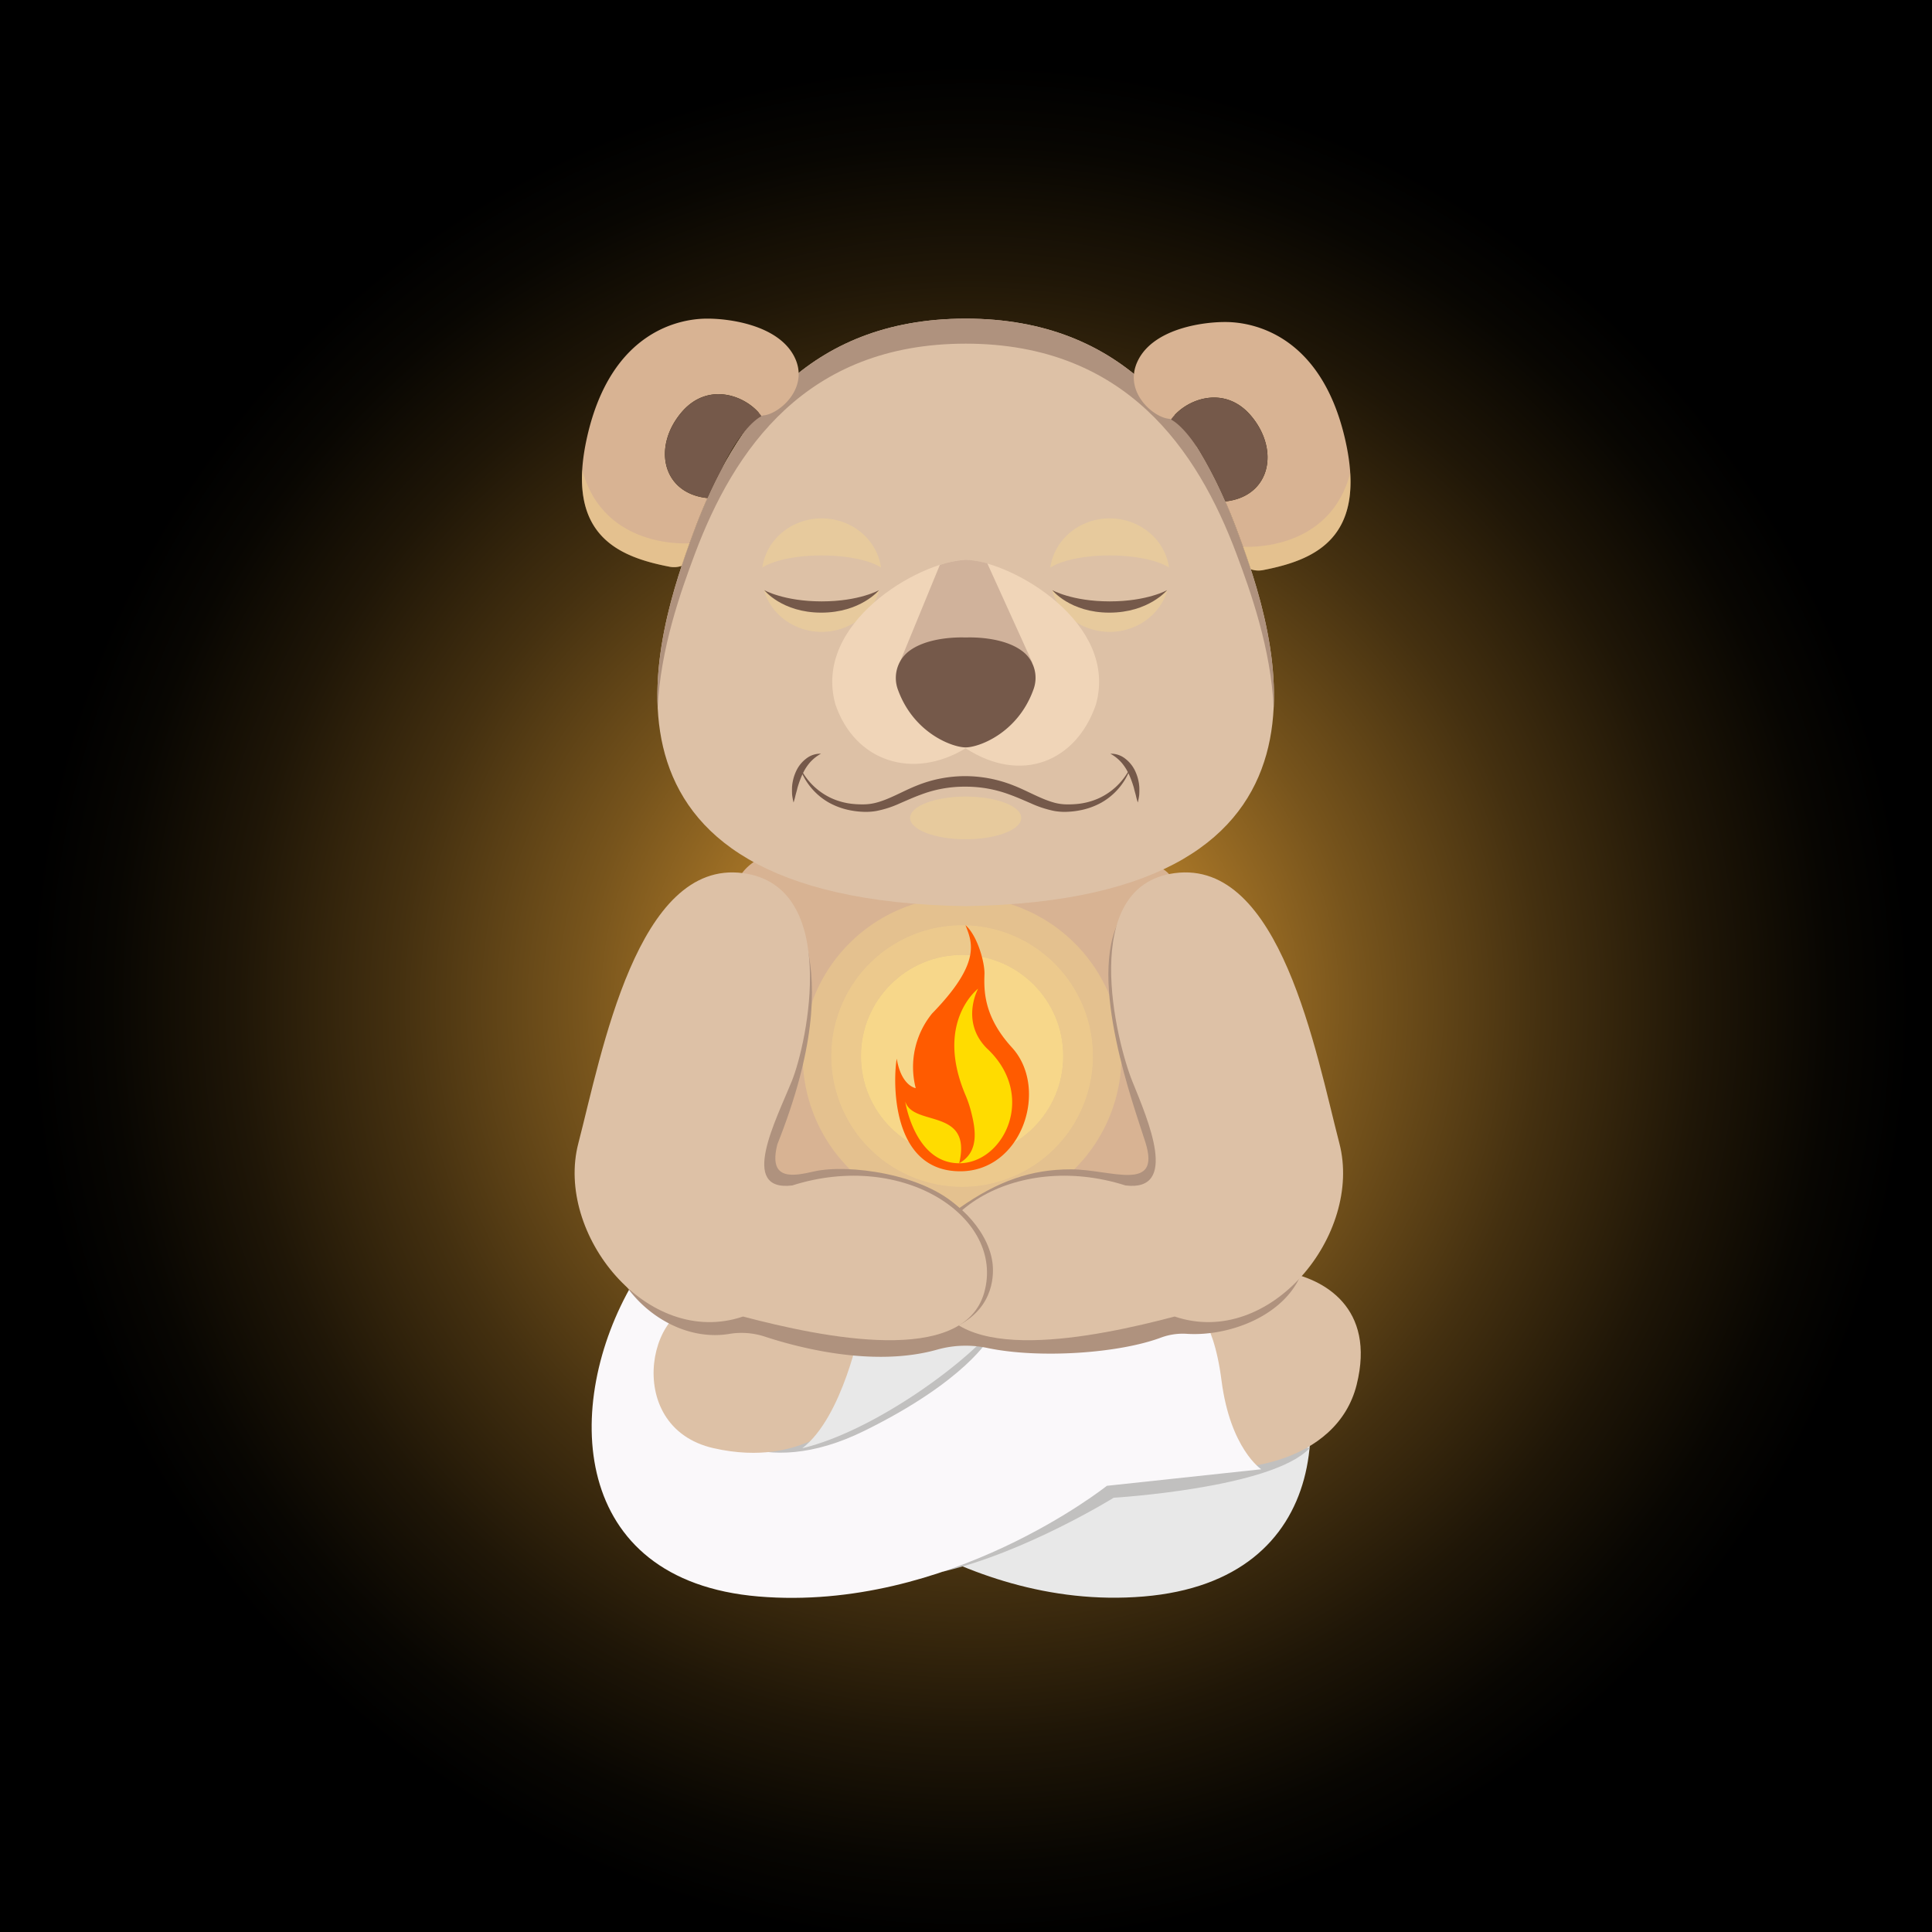 <svg xmlns="http://www.w3.org/2000/svg" xmlns:xlink="http://www.w3.org/1999/xlink" viewBox="0 0 566.93 566.93"><rect x="0" y="0" width="566.93" height="566.93" fill="#808080" stroke="none"/><defs><style>.cls-1{fill:url(#Безымянный_градиент_41);}.cls-2{fill:#e8e8e8;}.cls-3{fill:#c1c0bf;}.cls-4{fill:#ddc1a6;}.cls-5{fill:#faf8fa;}.cls-6{fill:#d8b393;}.cls-7,.cls-8,.cls-9{fill:#ffe188;}.cls-7{opacity:0.3;}.cls-8{opacity:0.5;}.cls-9{opacity:0.79;}.cls-10{fill:#ff5b00;}.cls-11{fill:#ffdc00;}.cls-12{fill:#af927e;}.cls-13{fill:#75594a;}.cls-14{fill:#f0d5b8;}.cls-15{fill:#c4a691;opacity:0.72;}</style><radialGradient id="Безымянный_градиент_41" cx="284.667" cy="294.667" r="276.029" gradientUnits="userSpaceOnUse"><stop offset="0" stop-color="#fbb03b"/><stop offset="0.2" stop-color="#b8812b"/><stop offset="0.414" stop-color="#77541c"/><stop offset="0.609" stop-color="#443010"/><stop offset="0.778" stop-color="#1f1607"/><stop offset="0.914" stop-color="#080602"/><stop offset="1"/></radialGradient></defs><title>bear</title><g id="Слой_2" data-name="Слой 2"><rect class="cls-1" width="566.93" height="566.93"/></g><g id="Слой_1" data-name="Слой 1"><path class="cls-2" d="M372.471,376.477c20.701,35.333,18.76,87.333-36.874,92s-97.684-37.333-97.684-37.333H188.101s9.057-6,11.644-26,9.057-22,9.057-22l131.323-2.667Z"/><path class="cls-3" d="M276.725,461.176C301,455.5,326.802,439.5,326.802,439.5s46.364-2.772,57.476-14.523C367.5,420.5,335.75,428.75,335.75,428.75l-31,8.75Z"/><path class="cls-4" d="M376.913,373.215c11.49,1.94,26.849,10.477,21.183,33.144s-35.667,28.667-58.333,22c-18-22.667-12-40-12-40S357.77,369.983,376.913,373.215Z"/><path class="cls-5" d="M185.726,376.477c-20.701,35.333-18.76,87.333,36.874,92S324.797,436,324.797,436l45.298-4.856s-9.057-6-11.644-26-9.057-22-9.057-22l-131.323-2.667Z"/><path class="cls-3" d="M200.221,410.41c5.055,10.127,23.33,24.246,53.342,9.492S290.424,392.465,290.424,392.465l-4.487-.523Z"/><path class="cls-4" d="M208.802,383.144c-17.827-4.477-27.338,35.523.662,41.833,27.036,6.093,39.965-10.5,39.965-10.5l9.75-22.5s-24.75-5-26.25-5.5S208.802,383.144,208.802,383.144Z"/><path class="cls-2" d="M292.625,388.375l-40.196,1.102s-5.054,26.273-17,35.5C257.25,419.75,285.625,398.375,292.625,388.375Z"/><path class="cls-6" d="M281.03,241.963s-52.152.139-62.996,13.876-2.642,101.827-2.642,101.827l45.661,14.793h74.199l19.406-7.396s2.854-104.608-14.269-110.419S281.03,241.963,281.03,241.963Z"/><path class="cls-7" d="M282.32,263.109a46.778,46.778,0,1,0,46.778,46.778A46.778,46.778,0,0,0,282.32,263.109Zm0,85.196a38.418,38.418,0,1,1,38.418-38.418A38.418,38.418,0,0,1,282.32,348.304Z"/><path class="cls-8" d="M282.32,271.469a38.418,38.418,0,1,0,38.418,38.418A38.418,38.418,0,0,0,282.32,271.469Zm0,68.103A29.685,29.685,0,1,1,312.005,309.887,29.685,29.685,0,0,1,282.32,339.571Z"/><circle class="cls-9" cx="282.32" cy="309.887" r="29.685"/><path class="cls-10" d="M281.777,343.703c18.251,0,26.092-24.378,15.177-36.309-8.261-9.029-8.242-16.622-8.069-21.517.114-3.215-1.921-11.142-5.571-14.408,1.921,4.995,4.803,10.95-9.798,25.935a24.849,24.849,0,0,0-4.803,21.901s-4.226-.576-5.571-8.645C262.182,315.846,260.837,343.703,281.777,343.703Z"/><path class="cls-11" d="M287.016,290.125s-12.851,9.723-3.675,31.283a33.345,33.345,0,0,1,1.614,4.794c1.312,5.128,2.495,11.786-3.486,15.146,3.89-16.474-13.546-10.56-15.849-18.155,0,0,2.738,18.155,15.849,18.155s22.981-19.956,8.076-33.761c-7.788-7.879-2.529-17.461-2.529-17.461"/><path class="cls-12" d="M182.667,375.727c6.476,10.492,19.004,17.692,31.226,15.713a21.973,21.973,0,0,1,10.403.736c10.129,3.337,32.21,9.138,50.857,3.82a30.882,30.882,0,0,1,14.75-.41c14.999,3.11,38.219,1.595,50.756-3.071a18.435,18.435,0,0,1,7.604-1.116c12.441.799,28.729-5.245,33.71-17.87-48.14-3.613-111.14,7.877-111.14,7.877Z"/><path class="cls-12" d="M236.9,278.017c2.705,12.286,2.162,30.252-8.775,57.733-2.839,10.977,4.841,9.346,10.75,8,9.875-2.25,32.375.625,42.625,10.75,11.375-8,21.125-11.366,32.741-11.366,11.679,0,26.521,6.991,21.884-7.884-3.167-10.16-17.285-47.962-7.455-65.606C336.125,293.25,344.25,332.875,344.25,332.875v24.5l-48.137,1.875L262,360.5l-38.625-6.25-6.5-14.875,10.625-41.75Z"/><path class="cls-4" d="M344.703,256.214c31.042-4.132,41.426,52.71,48.33,79.302s-20.253,60.307-48.33,50.81c-23.474,6.173-64.737,14.721-70.802-7.123s23.529-41.788,56.371-31.341c15.812,1.899,6.584-19.214,1.981-30.61S316.165,260.013,344.703,256.214Z"/><path class="cls-4" d="M362.869,155.278C351.375,124.629,330.304,93.5,283.371,93.5s-68.004,31.129-79.498,61.778-38.312,108.711,79.498,110.626C401.181,263.989,374.363,185.928,362.869,155.278Z"/><path class="cls-13" d="M334.323,230.938a13.116,13.116,0,0,0-1.147-4.531,9.725,9.725,0,0,0-2.942-3.749,6.673,6.673,0,0,0-4.403-1.485,11.945,11.945,0,0,1,3.319,2.665,13.922,13.922,0,0,1,1.808,2.734,19.299,19.299,0,0,1-8.366,7.6,20.023,20.023,0,0,1-6.35,1.73,27.623,27.623,0,0,1-3.302.136,14.716,14.716,0,0,1-3.177-.402c-4.17-1.042-8.125-3.516-12.546-5.222a38.437,38.437,0,0,0-13.997-2.663,37.893,37.893,0,0,0-13.997,2.691c-4.414,1.733-8.346,4.212-12.531,5.203a15.449,15.449,0,0,1-3.187.389,27.833,27.833,0,0,1-3.302-.137,19.982,19.982,0,0,1-6.349-1.729,19.273,19.273,0,0,1-8.2-7.336,14.151,14.151,0,0,1,1.937-2.995,11.944,11.944,0,0,1,3.319-2.665,6.673,6.673,0,0,0-4.403,1.485,9.725,9.725,0,0,0-2.942,3.749,13.118,13.118,0,0,0-1.147,4.531c-.026.771-.021,1.541.024,2.3a19.223,19.223,0,0,0,.419,2.256,21.304,21.304,0,0,0,.591-2.179c.189-.712.399-1.408.552-2.105a30.356,30.356,0,0,1,1.43-3.934c.013-.028.027-.054.04-.081a19.032,19.032,0,0,0,7.699,8.288,21.118,21.118,0,0,0,6.746,2.375,23.979,23.979,0,0,0,3.568.37,17.822,17.822,0,0,0,3.664-.249,30.021,30.021,0,0,0,6.815-2.199c2.137-.917,4.198-1.855,6.295-2.611a35.882,35.882,0,0,1,12.957-2.325,36.533,36.533,0,0,1,12.973,2.295c2.101.749,4.165,1.671,6.298,2.587a31.609,31.609,0,0,0,6.793,2.232,17.075,17.075,0,0,0,3.672.267,24.119,24.119,0,0,0,3.568-.371,21.078,21.078,0,0,0,6.745-2.374,19.007,19.007,0,0,0,7.846-8.592c.063.13.132.257.192.388a30.364,30.364,0,0,1,1.43,3.934c.154.697.363,1.394.552,2.105a21.289,21.289,0,0,0,.591,2.179,19.211,19.211,0,0,0,.419-2.256C334.344,232.478,334.349,231.709,334.323,230.938Z"/><ellipse class="cls-7" cx="241.109" cy="168.765" rx="17.572" ry="16.65"/><ellipse class="cls-4" cx="241.119" cy="169.728" rx="19.795" ry="6.742"/><ellipse class="cls-7" cx="325.624" cy="168.765" rx="17.572" ry="16.65"/><ellipse class="cls-4" cx="325.634" cy="169.728" rx="19.795" ry="6.742"/><path class="cls-13" d="M224.252,173.165s5.22,6.609,16.748,6.609,16.966-6.609,16.966-6.609-5.783,3.304-16.857,3.304S224.252,173.165,224.252,173.165Z"/><path class="cls-13" d="M308.777,173.165s5.22,6.609,16.748,6.609,16.966-6.609,16.966-6.609-5.783,3.304-16.857,3.304S308.777,173.165,308.777,173.165Z"/><path class="cls-14" d="M283.863,164.302c-.357-.014-.609-.015-.984,0-13.48.699-44.386,18.564-37.738,42.396,5.762,16.883,22.787,22.245,38.23,12.881,16.258,10.551,32.468,4.003,38.23-12.881C328.249,182.866,297.344,165.001,283.863,164.302Z"/><ellipse class="cls-7" cx="283.371" cy="240.011" rx="16.308" ry="6.262"/><path class="cls-15" d="M302.953,194.486,289.735,165.348a26.677,26.677,0,0,0-5.768-1.046c-.357-.014-.609-.015-.984,0a28.992,28.992,0,0,0-7.197,1.484l-11.987,29.165Z"/><path class="cls-13" d="M283.052,187.059c-1.83-.059-11.276-.131-16.664,4.295a9.939,9.939,0,0,0-2.882,11.076c4.625,12.725,15.988,16.888,19.858,16.888,3.872,0,15.249-4.169,19.867-16.914a9.86,9.86,0,0,0-2.337-10.565c-5.267-4.916-15.324-4.84-17.218-4.779C283.464,187.066,283.264,187.066,283.052,187.059Z"/><path class="cls-12" d="M203.873,162.621c11.494-30.65,32.565-61.778,79.498-61.778s68.004,31.129,79.498,61.778c4.084,10.891,10.097,27.769,10.875,45.089.964-19.781-6.215-40.004-10.875-52.431C351.375,124.629,330.304,93.5,283.371,93.5s-68.004,31.129-79.498,61.778c-4.66,12.428-11.839,32.651-10.875,52.431C193.776,190.39,199.789,173.512,203.873,162.621Z"/><path class="cls-6" d="M370.575,167.3c15.287-2.955,30.715-9.415,24.188-38.181-7.139-31.461-27.755-34.462-34.526-34.617s-21.334,1.748-26.175,11.009,4.463,17.151,9.154,17.394c.134.059.272.131.41.204,4.142-5.874,15.564-10.445,23.478-1.098,8.491,10.028,5.72,23.692-7.54,25.131q1.773,4.052,3.305,8.137c1.274,3.398,2.736,7.38,4.169,11.775A6.989,6.989,0,0,0,370.575,167.3Z"/><path class="cls-13" d="M359.564,147.142c13.26-1.439,16.031-15.104,7.54-25.131-7.915-9.347-19.337-4.776-23.478,1.098,2.209,1.17,4.913,4.08,7.428,7.852h.072A125.55,125.55,0,0,1,359.564,147.142Z"/><path class="cls-7" d="M370.575,167.3c13.398-2.59,26.902-7.874,25.641-28.507C390.002,162.403,364.757,160.41,364.757,160.41c.747,2.082,1.518,4.302,2.282,6.643A6.989,6.989,0,0,0,370.575,167.3Z"/><path class="cls-6" d="M207.605,146.158c-13.345-1.381-16.151-15.089-7.639-25.141,7.915-9.347,19.337-4.776,23.478,1.098.138-.073.276-.145.41-.204,4.691-.243,13.995-8.133,9.154-17.394S213.605,93.354,206.834,93.508,179.447,96.664,172.308,128.125c-6.528,28.766,8.9,35.226,24.188,38.181a6.989,6.989,0,0,0,3.537-.246c1.327-4,2.664-7.643,3.841-10.781C205.016,152.232,206.256,149.182,207.605,146.158Z"/><path class="cls-13" d="M199.966,121.017c-8.512,10.053-5.706,23.76,7.639,25.141,1.319-2.957,2.749-5.886,4.295-8.764,3.262-7.156,8.028-13.417,11.544-15.279C219.303,116.241,207.881,111.67,199.966,121.017Z"/><path class="cls-7" d="M196.493,166.306c-13.398-2.59-26.902-7.874-25.641-28.507,6.214,23.61,31.459,21.617,31.459,21.617-.747,2.082-1.518,4.302-2.282,6.643A6.989,6.989,0,0,1,196.493,166.306Z"/><path class="cls-12" d="M281.238,388.941c10.738-5.589,10.402-15.433,9.983-18.51-1.443-10.595-12.542-19.565-16.304-19.565-.034,5.877,8.277,23.322,8.277,23.322l-4.766,13.505Z"/><path class="cls-4" d="M218.034,256.214c-31.042-4.132-41.426,52.71-48.33,79.302s20.253,60.307,48.33,50.81c23.474,6.173,64.737,14.721,70.802-7.123s-23.529-41.788-56.371-31.341c-15.812,1.899-4.72-19.214-.118-30.61S246.572,260.013,218.034,256.214Z"/></g></svg>